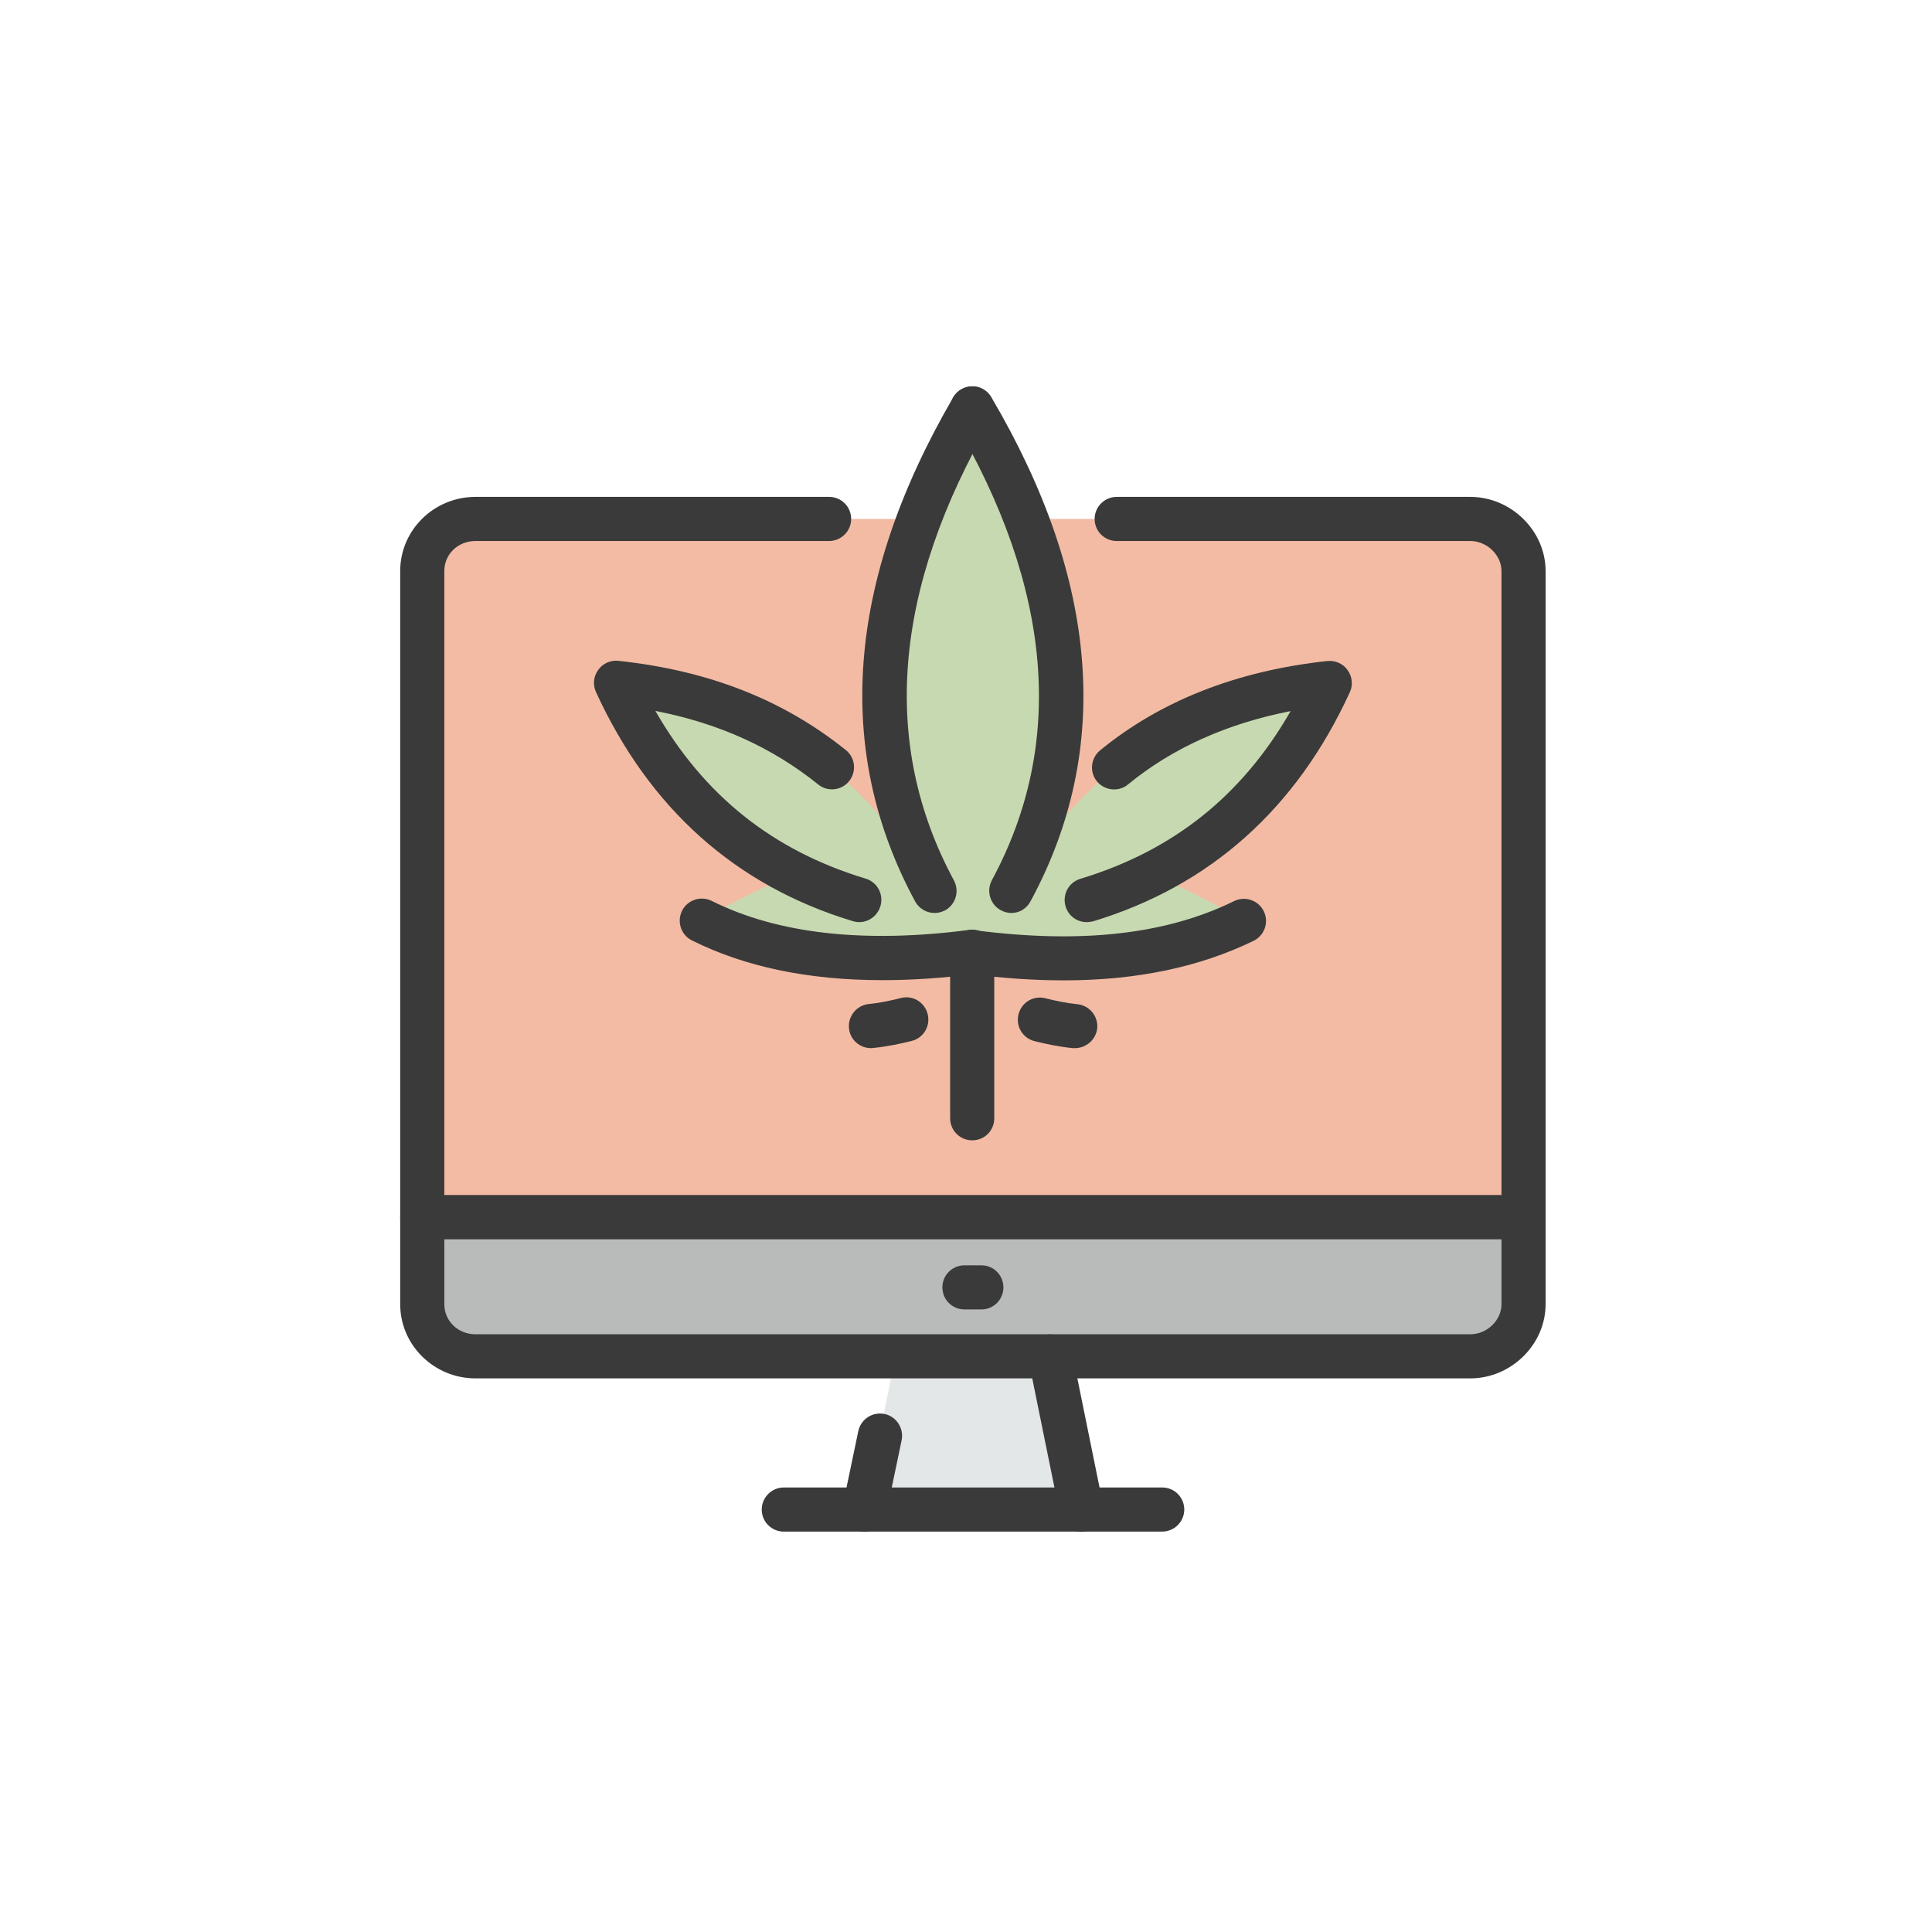 <svg width="140" height="140" viewBox="0 0 140 140" fill="none" xmlns="http://www.w3.org/2000/svg">
    <g clip-path="url(#clip0)">
        <path fill-rule="evenodd" clip-rule="evenodd"
              d="M110.401 41.377C110.401 39.304 108.616 37.605 106.542 37.605H34.459C32.298 37.605 30.599 39.304 30.599 41.377V94.512C30.599 96.586 32.298 98.285 34.459 98.285H106.542C108.616 98.285 110.401 96.586 110.401 94.512C110.401 76.801 110.401 59.089 110.401 41.377Z"
              fill="#F3BBA4"/>
        <path fill-rule="evenodd" clip-rule="evenodd"
              d="M30.599 88.191V94.498C30.599 96.571 32.298 98.271 34.459 98.271H106.542C108.616 98.271 110.401 96.571 110.401 94.498V88.191H30.599Z"
              fill="#B9BABA"/>
        <path fill-rule="evenodd" clip-rule="evenodd"
              d="M78.371 109.387L76.11 98.271H64.89L62.629 109.387H78.371Z" fill="#E4E7E7"/>
        <path fill-rule="evenodd" clip-rule="evenodd"
              d="M70.45 29.598C77.233 41.089 78.644 51.731 74.785 61.436H75.346C80.43 54.467 87.401 50.42 96.445 49.571C93.522 55.878 89.187 60.5 83.541 63.423C85.701 64.273 87.876 65.396 90.137 66.721C84.953 69.27 78.457 70.018 70.45 68.982C62.528 70.018 55.947 69.27 50.848 66.721C53.008 65.396 55.27 64.273 57.444 63.423C51.784 60.5 47.464 55.892 44.54 49.571C53.584 50.42 60.555 54.467 65.639 61.436H66.115C62.355 51.745 63.767 41.089 70.45 29.598Z"
              fill="#C7D9B0"/>
        <path d="M106.542 99.883H34.458C31.448 99.883 29 97.464 29 94.512V41.377C29 38.411 31.448 36.006 34.458 36.006H60.08C60.973 36.006 61.679 36.726 61.679 37.605C61.679 38.483 60.959 39.203 60.08 39.203H34.458C33.191 39.203 32.197 40.154 32.197 41.377V94.512C32.197 95.722 33.191 96.687 34.458 96.687H106.542C107.751 96.687 108.803 95.679 108.803 94.512V41.377C108.803 40.225 107.751 39.203 106.542 39.203H80.92C80.027 39.203 79.321 38.483 79.321 37.605C79.321 36.726 80.041 36.006 80.92 36.006H106.542C109.508 36.006 112 38.469 112 41.377V94.512C112 97.421 109.508 99.883 106.542 99.883Z"
              fill="#3A3A3A"/>
        <path d="M84.204 110.986H56.796C55.903 110.986 55.198 110.266 55.198 109.387C55.198 108.509 55.918 107.789 56.796 107.789H84.218C85.111 107.789 85.817 108.509 85.817 109.387C85.817 110.266 85.097 110.986 84.204 110.986Z"
              fill="#3A3A3A"/>
        <path d="M62.644 111C62.528 111 62.428 110.986 62.312 110.971C61.448 110.784 60.901 109.934 61.074 109.071L62.197 103.699C62.384 102.835 63.22 102.288 64.098 102.461C64.962 102.648 65.51 103.498 65.337 104.362L64.213 109.733C64.041 110.482 63.378 111 62.644 111Z"
              fill="#3A3A3A"/>
        <path d="M78.371 111C77.622 111 76.959 110.467 76.801 109.718L74.54 98.602C74.367 97.738 74.929 96.888 75.793 96.715C76.657 96.571 77.507 97.104 77.68 97.968L79.941 109.085C80.114 109.949 79.552 110.798 78.688 110.971C78.572 110.986 78.472 111 78.371 111Z"
              fill="#3A3A3A"/>
        <path d="M110.401 89.804H30.599C29.72 89.804 29 89.084 29 88.191C29 87.298 29.72 86.593 30.599 86.593H110.401C111.294 86.593 112 87.312 112 88.191C112 89.069 111.294 89.804 110.401 89.804Z"
              fill="#3A3A3A"/>
        <path d="M71.112 94.887H69.888C68.995 94.887 68.289 94.167 68.289 93.288C68.289 92.396 69.009 91.69 69.888 91.69H71.112C72.005 91.69 72.711 92.41 72.711 93.288C72.711 94.167 72.005 94.887 71.112 94.887Z"
              fill="#3A3A3A"/>
        <path d="M70.45 82.632C69.557 82.632 68.851 81.912 68.851 81.034V68.981C68.851 68.089 69.571 67.383 70.45 67.383C71.343 67.383 72.048 68.103 72.048 68.981V81.034C72.048 81.927 71.343 82.632 70.45 82.632Z"
              fill="#3A3A3A"/>
        <path d="M78.745 66.822C78.054 66.822 77.42 66.375 77.219 65.684C76.959 64.835 77.434 63.942 78.284 63.682C84.996 61.652 90.008 57.663 93.522 51.529C88.899 52.436 84.953 54.208 81.741 56.843C81.078 57.404 80.056 57.303 79.494 56.627C78.932 55.95 79.033 54.942 79.71 54.38C84.074 50.795 89.619 48.606 96.186 47.9C96.762 47.843 97.324 48.088 97.655 48.563C97.987 49.024 98.058 49.643 97.814 50.161C93.939 58.614 87.674 64.201 79.206 66.764C79.048 66.793 78.904 66.822 78.745 66.822ZM73.287 66.159C73.028 66.159 72.768 66.087 72.523 65.958C71.746 65.54 71.458 64.561 71.875 63.783C77.219 53.891 76.282 42.659 69.081 30.405C68.635 29.642 68.88 28.662 69.643 28.216C70.406 27.755 71.386 28.014 71.832 28.778C79.653 42.054 80.603 54.352 74.684 65.295C74.396 65.857 73.848 66.159 73.287 66.159Z"
              fill="#3A3A3A"/>
        <path d="M77.075 71.041C74.929 71.041 72.653 70.882 70.248 70.58C69.369 70.465 68.75 69.658 68.865 68.794C68.981 67.916 69.787 67.282 70.651 67.412C78.371 68.406 84.506 67.715 89.432 65.295C90.224 64.906 91.189 65.238 91.578 66.03C91.966 66.822 91.635 67.786 90.843 68.175C86.926 70.076 82.389 71.041 77.075 71.041Z"
              fill="#3A3A3A"/>
        <path d="M77.896 75.951C77.838 75.951 77.795 75.951 77.737 75.951C76.715 75.85 75.793 75.649 74.972 75.447C74.108 75.231 73.589 74.367 73.805 73.503C74.022 72.639 74.871 72.121 75.75 72.337C76.441 72.51 77.204 72.682 78.069 72.769C78.947 72.855 79.595 73.647 79.509 74.526C79.408 75.332 78.717 75.951 77.896 75.951Z"
              fill="#3A3A3A"/>
        <path d="M62.255 66.822C62.096 66.822 61.952 66.793 61.794 66.749C53.325 64.186 47.06 58.599 43.186 50.147C42.941 49.614 43.013 49.009 43.345 48.548C43.676 48.073 44.238 47.828 44.814 47.886C51.367 48.592 56.753 50.708 61.29 54.351C61.981 54.898 62.082 55.907 61.535 56.598C60.987 57.289 59.965 57.404 59.288 56.843C55.961 54.164 52.072 52.407 47.492 51.515C51.007 57.649 56.004 61.638 62.73 63.668C63.58 63.927 64.055 64.82 63.796 65.669C63.58 66.375 62.946 66.822 62.255 66.822ZM67.728 66.159C67.166 66.159 66.604 65.857 66.316 65.324C60.411 54.395 61.333 42.112 69.067 28.806C69.513 28.043 70.493 27.784 71.256 28.23C72.019 28.677 72.279 29.656 71.832 30.419C64.703 42.688 63.796 53.919 69.125 63.798C69.542 64.575 69.254 65.554 68.477 65.972C68.246 66.087 67.987 66.159 67.728 66.159Z"
              fill="#3A3A3A"/>
        <path d="M63.925 71.026C58.596 71.026 53.973 70.062 50.142 68.146C49.35 67.758 49.033 66.793 49.422 66.001C49.811 65.209 50.791 64.892 51.568 65.281C56.35 67.671 62.629 68.377 70.248 67.383C71.112 67.268 71.933 67.873 72.048 68.766C72.163 69.644 71.544 70.45 70.666 70.566C68.304 70.882 66.057 71.026 63.925 71.026Z"
              fill="#3A3A3A"/>
        <path d="M63.104 75.951C62.298 75.951 61.592 75.332 61.52 74.511C61.434 73.633 62.082 72.841 62.96 72.754C63.824 72.668 64.588 72.495 65.279 72.322C66.143 72.092 67.007 72.625 67.223 73.489C67.439 74.353 66.921 75.217 66.057 75.433C65.236 75.634 64.314 75.836 63.292 75.937C63.205 75.951 63.162 75.951 63.104 75.951Z"
              fill="#3A3A3A"/>
    </g>
    <defs>
        <clipPath id="clip0">
            <rect width="83" height="83" fill="white" transform="translate(29 28)"/>
        </clipPath>
    </defs>
</svg>
